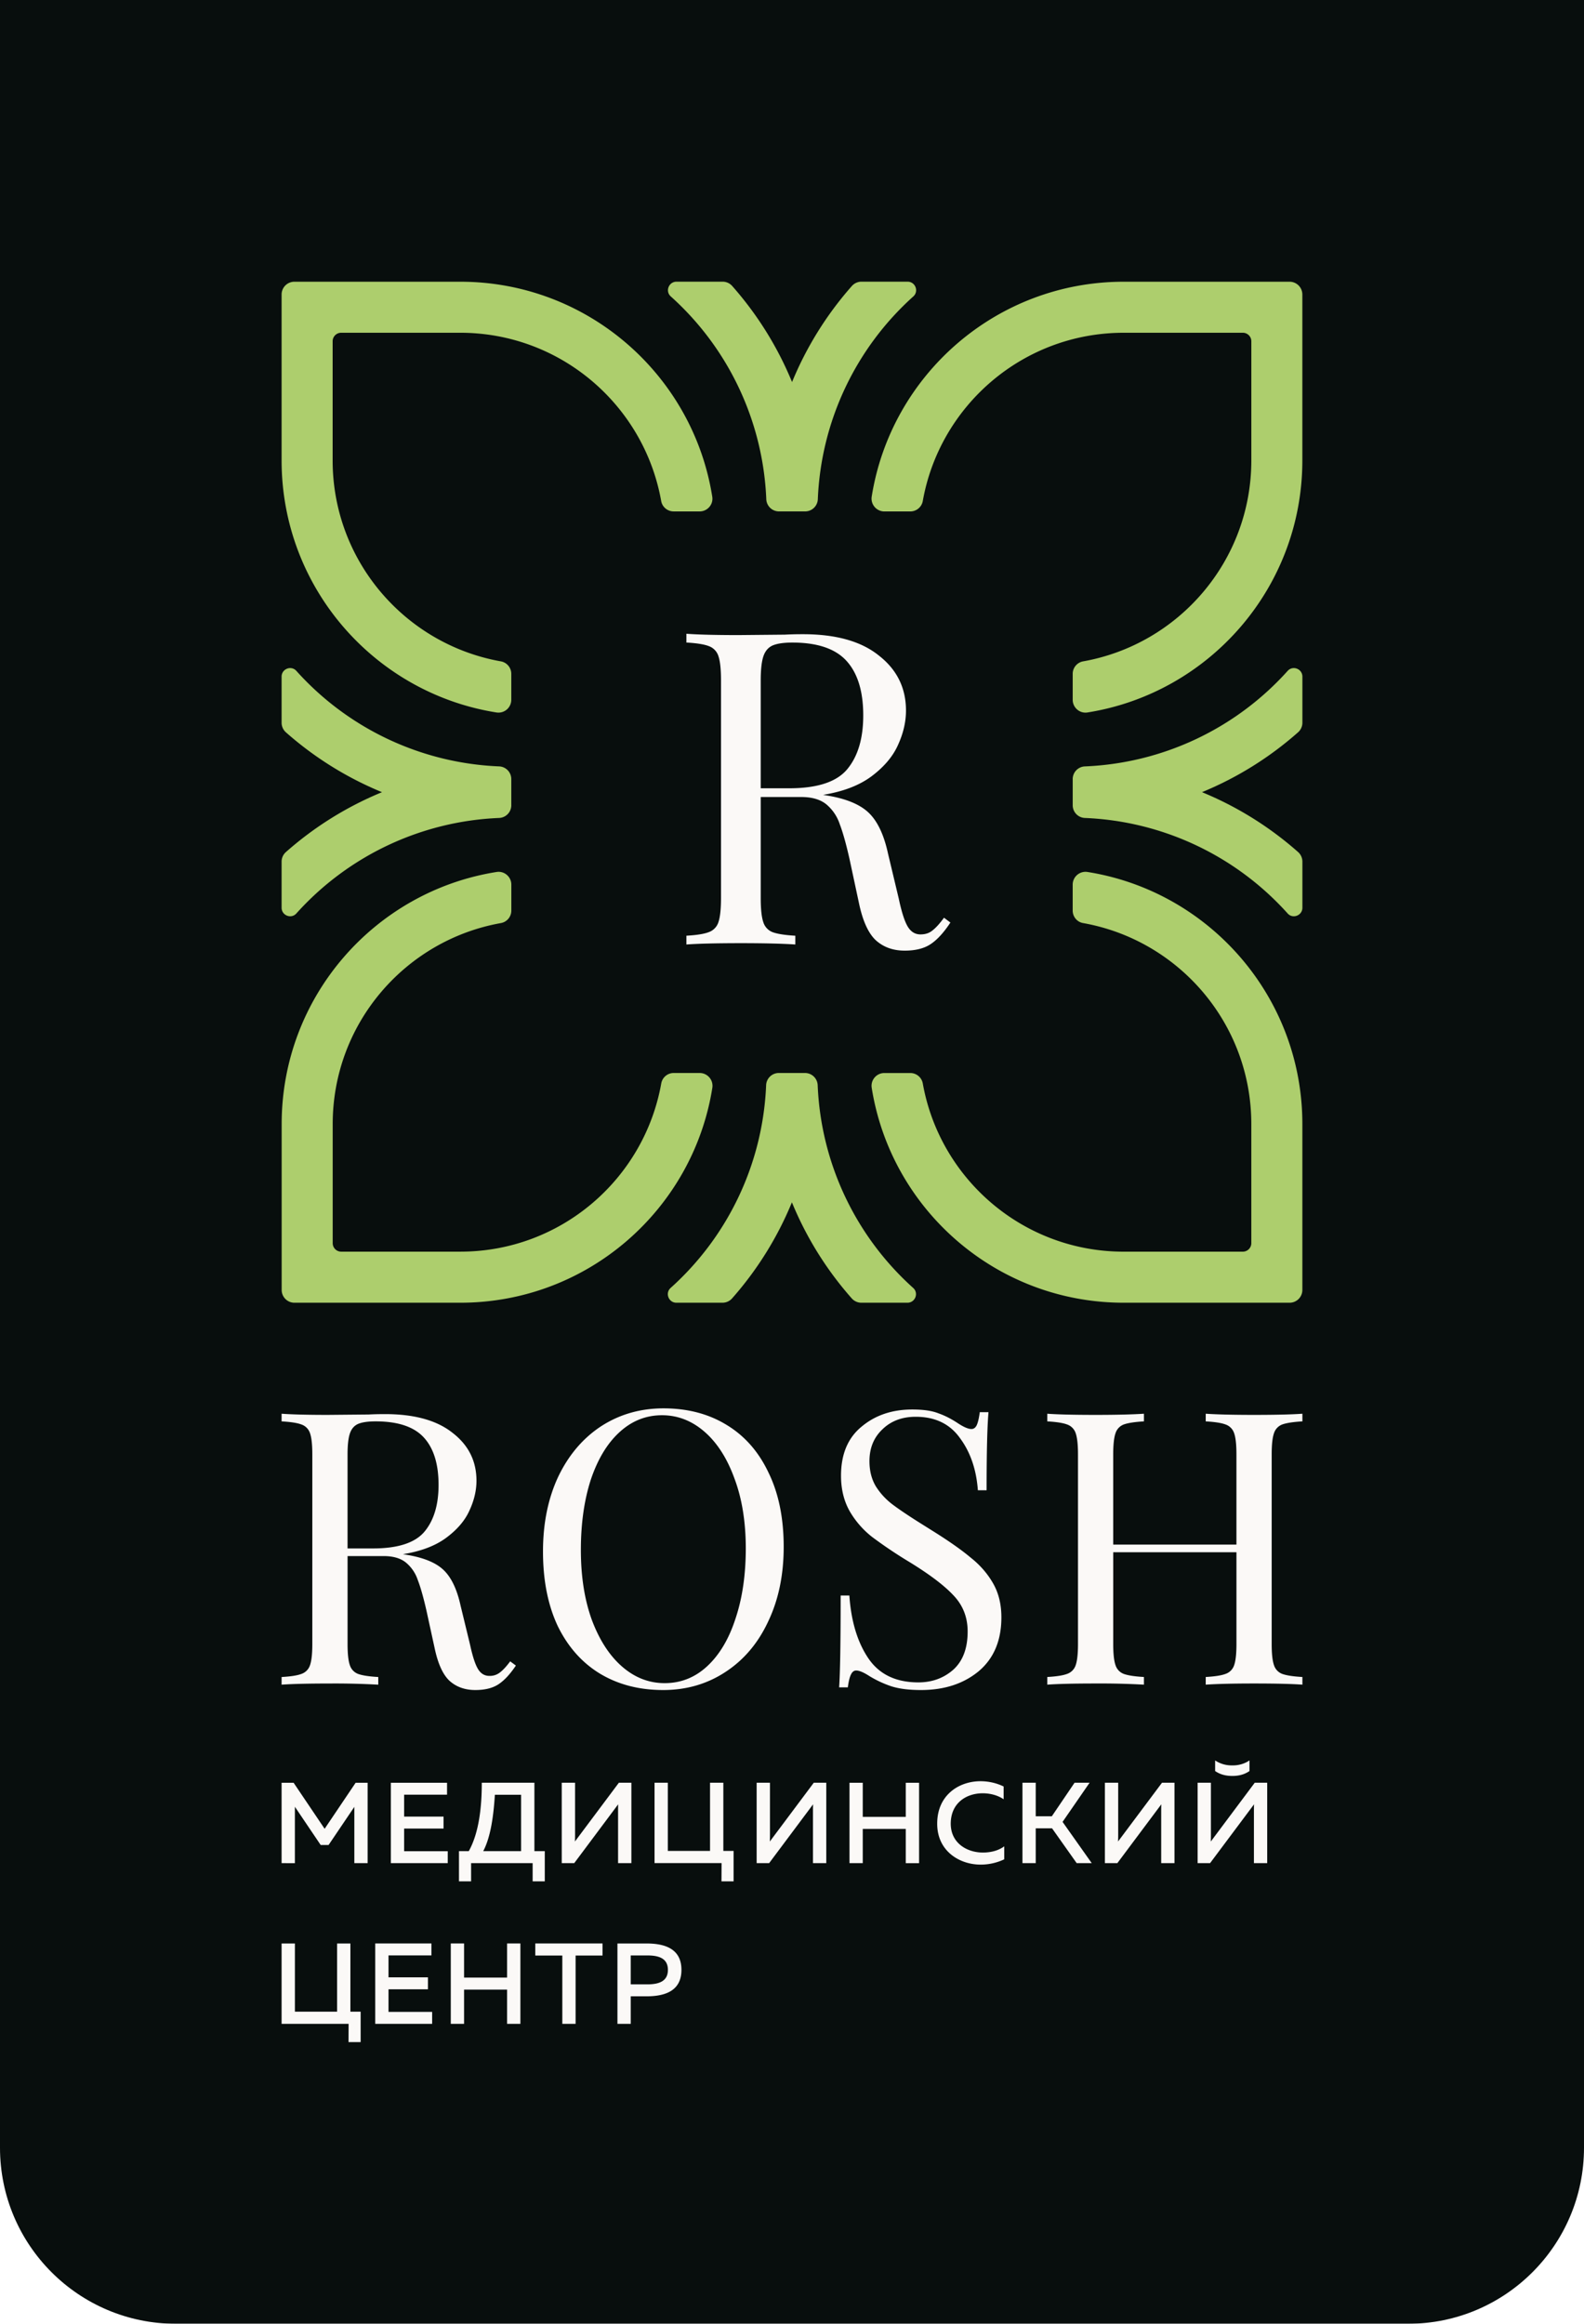 <svg width="90" height="132" viewBox="0 0 90 132" fill="none" xmlns="http://www.w3.org/2000/svg"><g filter="url(#filter0_b_1257_15453)"><path d="M0 0h90v122c0 5.523-4.477 10-10 10H10c-5.523 0-10-4.477-10-10V0z" fill="#080E0D"/></g><path d="M29.05 39.751v-1.47a.719.719 0 00-.586-.712c-5.435-.962-9.564-5.705-9.564-11.417v-6.768c0-.265.216-.482.484-.482h6.767c5.71 0 10.454 4.13 11.417 9.564a.72.72 0 00.712.585h1.471c.446 0 .79-.398.718-.838-1.096-6.92-7.09-12.21-14.318-12.21h-9.424a.726.726 0 00-.727.726v9.424c0 7.228 5.29 13.22 12.21 14.318a.729.729 0 00.84-.72zM44.261 29.05h1.486a.721.721 0 00.72-.687 16.379 16.379 0 015.427-11.525c.327-.295.112-.838-.327-.838h-2.618a.729.729 0 00-.544.242 19.36 19.36 0 00-3.402 5.46 19.34 19.34 0 00-3.403-5.459.726.726 0 00-.546-.243H38.44c-.442 0-.656.544-.328.838a16.385 16.385 0 015.427 11.523.722.722 0 00.722.689zm5.987.002h1.47a.72.72 0 00.712-.588c.964-5.433 5.706-9.562 11.417-9.562h6.769c.265 0 .482.216.482.483v6.767c0 5.71-4.13 10.454-9.564 11.417a.72.72 0 00-.585.71v1.472c0 .446.4.79.838.72 6.92-1.098 12.21-7.09 12.21-14.319V16.73a.726.726 0 00-.725-.727h-9.425c-7.227 0-13.221 5.29-14.319 12.21a.73.73 0 00.72.84zM60.95 44.257v1.485a.72.72 0 00.685.721 16.387 16.387 0 0111.527 5.426c.293.328.838.113.838-.327v-2.617a.73.73 0 00-.243-.544 19.34 19.34 0 00-5.462-3.403 19.331 19.331 0 005.46-3.402.727.727 0 00.245-.546v-2.614c0-.44-.544-.656-.838-.327a16.389 16.389 0 01-11.524 5.426.722.722 0 00-.689.722zm-.002 5.995v1.47c0 .348.244.65.586.711 5.435.963 9.563 5.706 9.563 11.418v6.766a.483.483 0 01-.482.483h-6.767c-5.712 0-10.455-4.129-11.418-9.563a.72.72 0 00-.712-.585h-1.471a.725.725 0 00-.718.838C50.625 68.71 56.619 74 63.848 74h9.424a.726.726 0 00.726-.727v-9.422c0-7.23-5.291-13.222-12.21-14.32a.729.729 0 00-.84.72zM45.736 60.95h-1.485a.721.721 0 00-.721.686 16.377 16.377 0 01-5.427 11.524c-.327.296-.111.84.328.84h2.617a.73.73 0 00.545-.243 19.35 19.35 0 003.402-5.461 19.3 19.3 0 003.402 5.46.727.727 0 00.546.244h2.615c.442 0 .656-.544.327-.84a16.38 16.38 0 01-5.426-11.52.722.722 0 00-.723-.69zm-5.982 0h-1.471a.718.718 0 00-.711.586c-.964 5.435-5.706 9.563-11.418 9.563h-6.768a.483.483 0 01-.482-.482V63.85c0-5.712 4.13-10.454 9.564-11.417a.721.721 0 00.585-.712V50.25c0-.446-.4-.789-.838-.718-6.92 1.096-12.211 7.09-12.211 14.318v9.423c0 .401.324.727.725.727h9.425c7.228 0 13.222-5.291 14.32-12.21a.729.729 0 00-.72-.84zM29.05 45.74v-1.485a.721.721 0 00-.686-.721 16.38 16.38 0 01-11.526-5.426c-.294-.327-.838-.112-.838.327v2.617a.73.73 0 00.243.545 19.327 19.327 0 005.461 3.402 19.331 19.331 0 00-5.46 3.402.726.726 0 00-.244.546v2.614c0 .44.544.656.838.328a16.389 16.389 0 0111.523-5.426.722.722 0 00.69-.723z" fill="#ADCE6D"/><path d="M20.889 101.267v4.567h-.756v-3.197l-1.463 2.165h-.45l-1.465-2.171v3.203H16v-4.567h.682l1.763 2.615 1.762-2.615h.682zm4.511 0v.678h-2.438v1.246h2.24v.679h-2.24v1.285h2.478v.679h-3.233v-4.567H25.4zm2.056 3.885h2.152v-3.202h-1.49c-.072 1.136-.225 2.374-.662 3.202zm-1.378 1.716v-1.716h.557c.59-1.056.74-2.543.74-3.887h2.989v3.887h.589v1.716h-.689v-1.036h-3.497v1.036h-.689zm9.04-1.036v-2.843c0-.164 0-.34.005-.497l-2.495 3.34h-.71v-4.567h.756v2.838c0 .171 0 .346-.008.502l2.498-3.34h.71v4.567h-.756zm5.875 1.036l.006-1.037H37.19v-4.566h.755v3.875h2.398v-3.875h.756v3.875h.582v1.728h-.689zm5.199-1.036v-2.843c0-.164 0-.34.006-.497l-2.496 3.34h-.71v-4.567h.756v2.838c0 .171 0 .346-.008.502l2.498-3.34h.71v4.567h-.756zm6.028-4.565v4.567h-.756v-1.945H49.02v1.945h-.754v-4.567h.754v1.938h2.444v-1.938h.756zm3.488-.087c.464 0 .92.105 1.317.3v.725c-.324-.223-.755-.34-1.191-.34-.888 0-1.808.516-1.815 1.722 0 1.123.94 1.645 1.828 1.645.477 0 .907-.124 1.212-.354v.738a3.107 3.107 0 01-1.345.301c-1.199 0-2.47-.771-2.464-2.33 0-1.624 1.239-2.407 2.458-2.407zm2.386 4.652v-4.567h.754v1.906h.915l1.292-1.906h.854l-1.536 2.225 1.656 2.342h-.855l-1.398-1.976h-.928v1.976h-.754zm7.883 0v-2.843c0-.164 0-.34.006-.497l-2.496 3.34h-.71v-4.567h.756v2.838c0 .171 0 .346-.008.502l2.498-3.34h.709v4.567h-.755zm5.017-5.231V100a1.684 1.684 0 01-.973.281 1.69 1.69 0 01-.98-.281v.601c.29.201.61.279.98.279.364 0 .683-.078.973-.279zm.252 5.231v-2.844c0-.163 0-.34.006-.496l-2.497 3.34h-.708v-4.567h.755v2.838c0 .17 0 .346-.006.502l2.497-3.34H72v4.567h-.755zM19.803 116l.005-1.037H16v-4.566h.756v3.875h2.397v-3.875h.756v3.875h.583V116h-.69zm4.71-5.604v.678h-2.438v1.246h2.24v.679h-2.24v1.284h2.479v.679H21.32v-4.566h3.193zm5.055 0v4.566h-.756v-1.943h-2.444v1.943h-.755v-4.566h.755v1.938h2.444v-1.938h.756zm4.667 0v.685h-1.53v3.881h-.755v-3.881h-1.536v-.685h3.821zm2.543.68h-.941v1.643h.94c.637 0 1.172-.157 1.172-.823 0-.664-.529-.82-1.171-.82zm-.04-.679c1.1 0 1.98.339 1.98 1.499 0 1.162-.88 1.502-1.98 1.502h-.901v1.564h-.755v-4.565h1.655zm-7.426-15.788c-.33.493-.66.848-.991 1.065-.33.217-.768.326-1.314.326-.589 0-1.077-.174-1.465-.522-.373-.348-.653-.956-.84-1.826l-.474-2.174c-.172-.753-.337-1.333-.495-1.739a2.163 2.163 0 00-.668-.978c-.302-.246-.725-.37-1.27-.37h-2.047v5c0 .551.043.95.13 1.196a.78.78 0 00.473.5c.244.087.625.145 1.142.174v.435a44.148 44.148 0 00-2.736-.066c-1.235 0-2.154.022-2.757.066v-.435c.517-.029.89-.087 1.12-.174a.778.778 0 00.495-.5c.087-.246.13-.645.13-1.196V82.61c0-.551-.043-.95-.13-1.196a.778.778 0 00-.495-.5c-.23-.087-.603-.145-1.12-.174v-.435c.603.044 1.48.066 2.628.066l2.326-.022c.273-.015.582-.022.926-.022 1.666 0 2.944.355 3.835 1.065.904.696 1.357 1.602 1.357 2.718 0 .565-.137 1.137-.41 1.717-.258.565-.703 1.08-1.335 1.544-.618.449-1.43.753-2.434.913l.258.043c.948.16 1.637.45 2.068.87.43.42.747 1.087.948 2l.538 2.217c.144.667.295 1.13.453 1.391.158.261.373.392.646.392a.916.916 0 00.603-.196c.172-.13.366-.34.581-.63l.324.239zm-7.97-13.87c-.445 0-.783.05-1.012.152-.216.102-.367.283-.453.544-.086.26-.13.652-.13 1.174v5.348h1.444c1.422 0 2.398-.32 2.93-.957.53-.638.797-1.522.797-2.652 0-1.189-.28-2.087-.84-2.696-.56-.609-1.473-.913-2.736-.913zM37.7 80c1.364 0 2.556.312 3.576.935 1.034.623 1.83 1.529 2.39 2.717.575 1.174.862 2.58.862 4.218 0 1.594-.294 3.007-.883 4.239-.574 1.232-1.386 2.188-2.434 2.87C40.177 95.658 39 96 37.68 96c-1.365 0-2.564-.311-3.598-.935-1.02-.623-1.816-1.522-2.39-2.695-.56-1.189-.84-2.602-.84-4.24 0-1.594.287-3.007.861-4.239.589-1.232 1.4-2.188 2.434-2.87C35.194 80.342 36.379 80 37.7 80zm-.086.391c-.92 0-1.73.326-2.434.979-.69.637-1.228 1.536-1.616 2.695-.373 1.16-.56 2.486-.56 3.978 0 1.508.209 2.834.625 3.979.43 1.145 1.005 2.029 1.723 2.652.718.623 1.522.935 2.413.935.919 0 1.723-.32 2.412-.957.704-.652 1.242-1.558 1.616-2.717.387-1.16.581-2.486.581-3.978 0-1.508-.215-2.834-.646-3.979-.416-1.145-.984-2.029-1.702-2.652-.718-.623-1.522-.935-2.412-.935zm14.22-.326c.633 0 1.128.073 1.487.218.373.13.754.326 1.142.587.316.203.56.304.732.304.13 0 .23-.073.301-.218.072-.159.13-.405.173-.739h.495c-.072.841-.107 2.32-.107 4.435h-.496c-.086-1.174-.423-2.16-1.012-2.956-.575-.812-1.415-1.218-2.52-1.218-.776 0-1.408.24-1.896.718-.488.463-.732 1.065-.732 1.804 0 .55.122 1.029.366 1.435.258.406.581.753.97 1.043.387.29.94.66 1.658 1.109l.624.391c.905.566 1.616 1.066 2.133 1.5.531.42.955.906 1.27 1.457.317.55.475 1.195.475 1.935 0 1.319-.431 2.34-1.293 3.065-.861.71-1.953 1.065-3.274 1.065-.69 0-1.256-.072-1.701-.217a6.121 6.121 0 01-1.25-.587c-.316-.203-.56-.305-.732-.305-.13 0-.23.08-.302.24-.072.144-.129.384-.172.717h-.495c.057-.797.086-2.536.086-5.218h.495c.1 1.464.46 2.653 1.077 3.566.618.913 1.565 1.37 2.843 1.37.776 0 1.436-.24 1.982-.718.546-.493.819-1.218.819-2.174 0-.812-.273-1.5-.819-2.065-.531-.566-1.379-1.203-2.542-1.913a25.598 25.598 0 01-2.068-1.392 5.119 5.119 0 01-1.27-1.456c-.33-.58-.496-1.254-.496-2.022 0-1.217.388-2.145 1.163-2.782.776-.653 1.738-.979 2.887-.979zM74 80.74c-.517.03-.897.087-1.141.174a.78.78 0 00-.474.5c-.087.246-.13.645-.13 1.196v10.78c0 .551.043.95.13 1.196a.78.78 0 00.474.5c.244.087.624.145 1.141.174v.435c-.603-.044-1.522-.066-2.757-.066-1.163 0-2.075.022-2.736.066v-.435c.517-.029.89-.087 1.12-.174a.778.778 0 00.496-.5c.086-.246.13-.645.13-1.196v-5.217h-7.001v5.217c0 .551.043.95.129 1.196a.78.78 0 00.474.5c.244.087.624.145 1.141.174v.435a44.144 44.144 0 00-2.735-.066c-1.235 0-2.154.022-2.757.066v-.435c.517-.029.89-.087 1.12-.174a.778.778 0 00.495-.5c.086-.246.13-.645.13-1.196V82.61c0-.551-.044-.95-.13-1.196a.778.778 0 00-.495-.5c-.23-.087-.603-.145-1.12-.174v-.435c.603.044 1.522.066 2.757.066 1.149 0 2.06-.022 2.735-.066v.435c-.517.03-.897.087-1.141.174a.78.78 0 00-.474.5c-.086.246-.13.645-.13 1.196v5.13h7.001v-5.13c0-.551-.043-.95-.13-1.196a.778.778 0 00-.495-.5c-.23-.087-.603-.145-1.12-.174v-.435c.661.044 1.573.066 2.736.066 1.235 0 2.154-.022 2.757-.066v.435zM54 52.404c-.372.566-.744.973-1.117 1.222-.372.25-.865.374-1.48.374-.664 0-1.214-.2-1.65-.598-.421-.4-.737-1.097-.947-2.095l-.534-2.493c-.194-.864-.38-1.529-.558-1.994a2.48 2.48 0 00-.753-1.122c-.34-.282-.817-.424-1.432-.424h-2.306v5.734c0 .632.049 1.089.146 1.371a.887.887 0 00.534.574c.275.1.704.166 1.286.2v.498c-.744-.05-1.772-.075-3.082-.075-1.392 0-2.427.025-3.107.075v-.499c.583-.033 1.003-.1 1.262-.2a.882.882 0 00.558-.572c.097-.283.146-.74.146-1.372V38.643c0-.632-.049-1.089-.146-1.371a.885.885 0 00-.558-.574c-.259-.1-.68-.166-1.262-.2V36c.68.05 1.667.075 2.961.075l2.622-.025a19.44 19.44 0 011.043-.025c1.877 0 3.317.407 4.32 1.221 1.02.798 1.53 1.837 1.53 3.117 0 .648-.154 1.305-.461 1.97-.292.648-.793 1.238-1.505 1.77-.696.515-1.61.864-2.743 1.047l.291.05c1.068.182 1.845.515 2.33.997.486.482.842 1.246 1.068 2.293l.607 2.543c.162.765.332 1.297.51 1.596.178.299.42.449.728.449.275 0 .502-.075.68-.225.194-.15.412-.39.655-.723l.364.274zM45.02 36.5c-.502 0-.883.058-1.141.174-.243.116-.413.324-.51.623-.097.3-.146.748-.146 1.347v6.133h1.627c1.602 0 2.702-.366 3.3-1.097.6-.732.898-1.745.898-3.042 0-1.363-.315-2.393-.946-3.091-.631-.698-1.659-1.047-3.083-1.047z" fill="#FBF9F7"/><defs><filter id="filter0_b_1257_15453" x="-10" y="-10" width="110" height="152" filterUnits="userSpaceOnUse" color-interpolation-filters="sRGB"><feFlood flood-opacity="0" result="BackgroundImageFix"/><feGaussianBlur in="BackgroundImage" stdDeviation="5"/><feComposite in2="SourceAlpha" operator="in" result="effect1_backgroundBlur_1257_15453"/><feBlend in="SourceGraphic" in2="effect1_backgroundBlur_1257_15453" result="shape"/></filter></defs></svg>